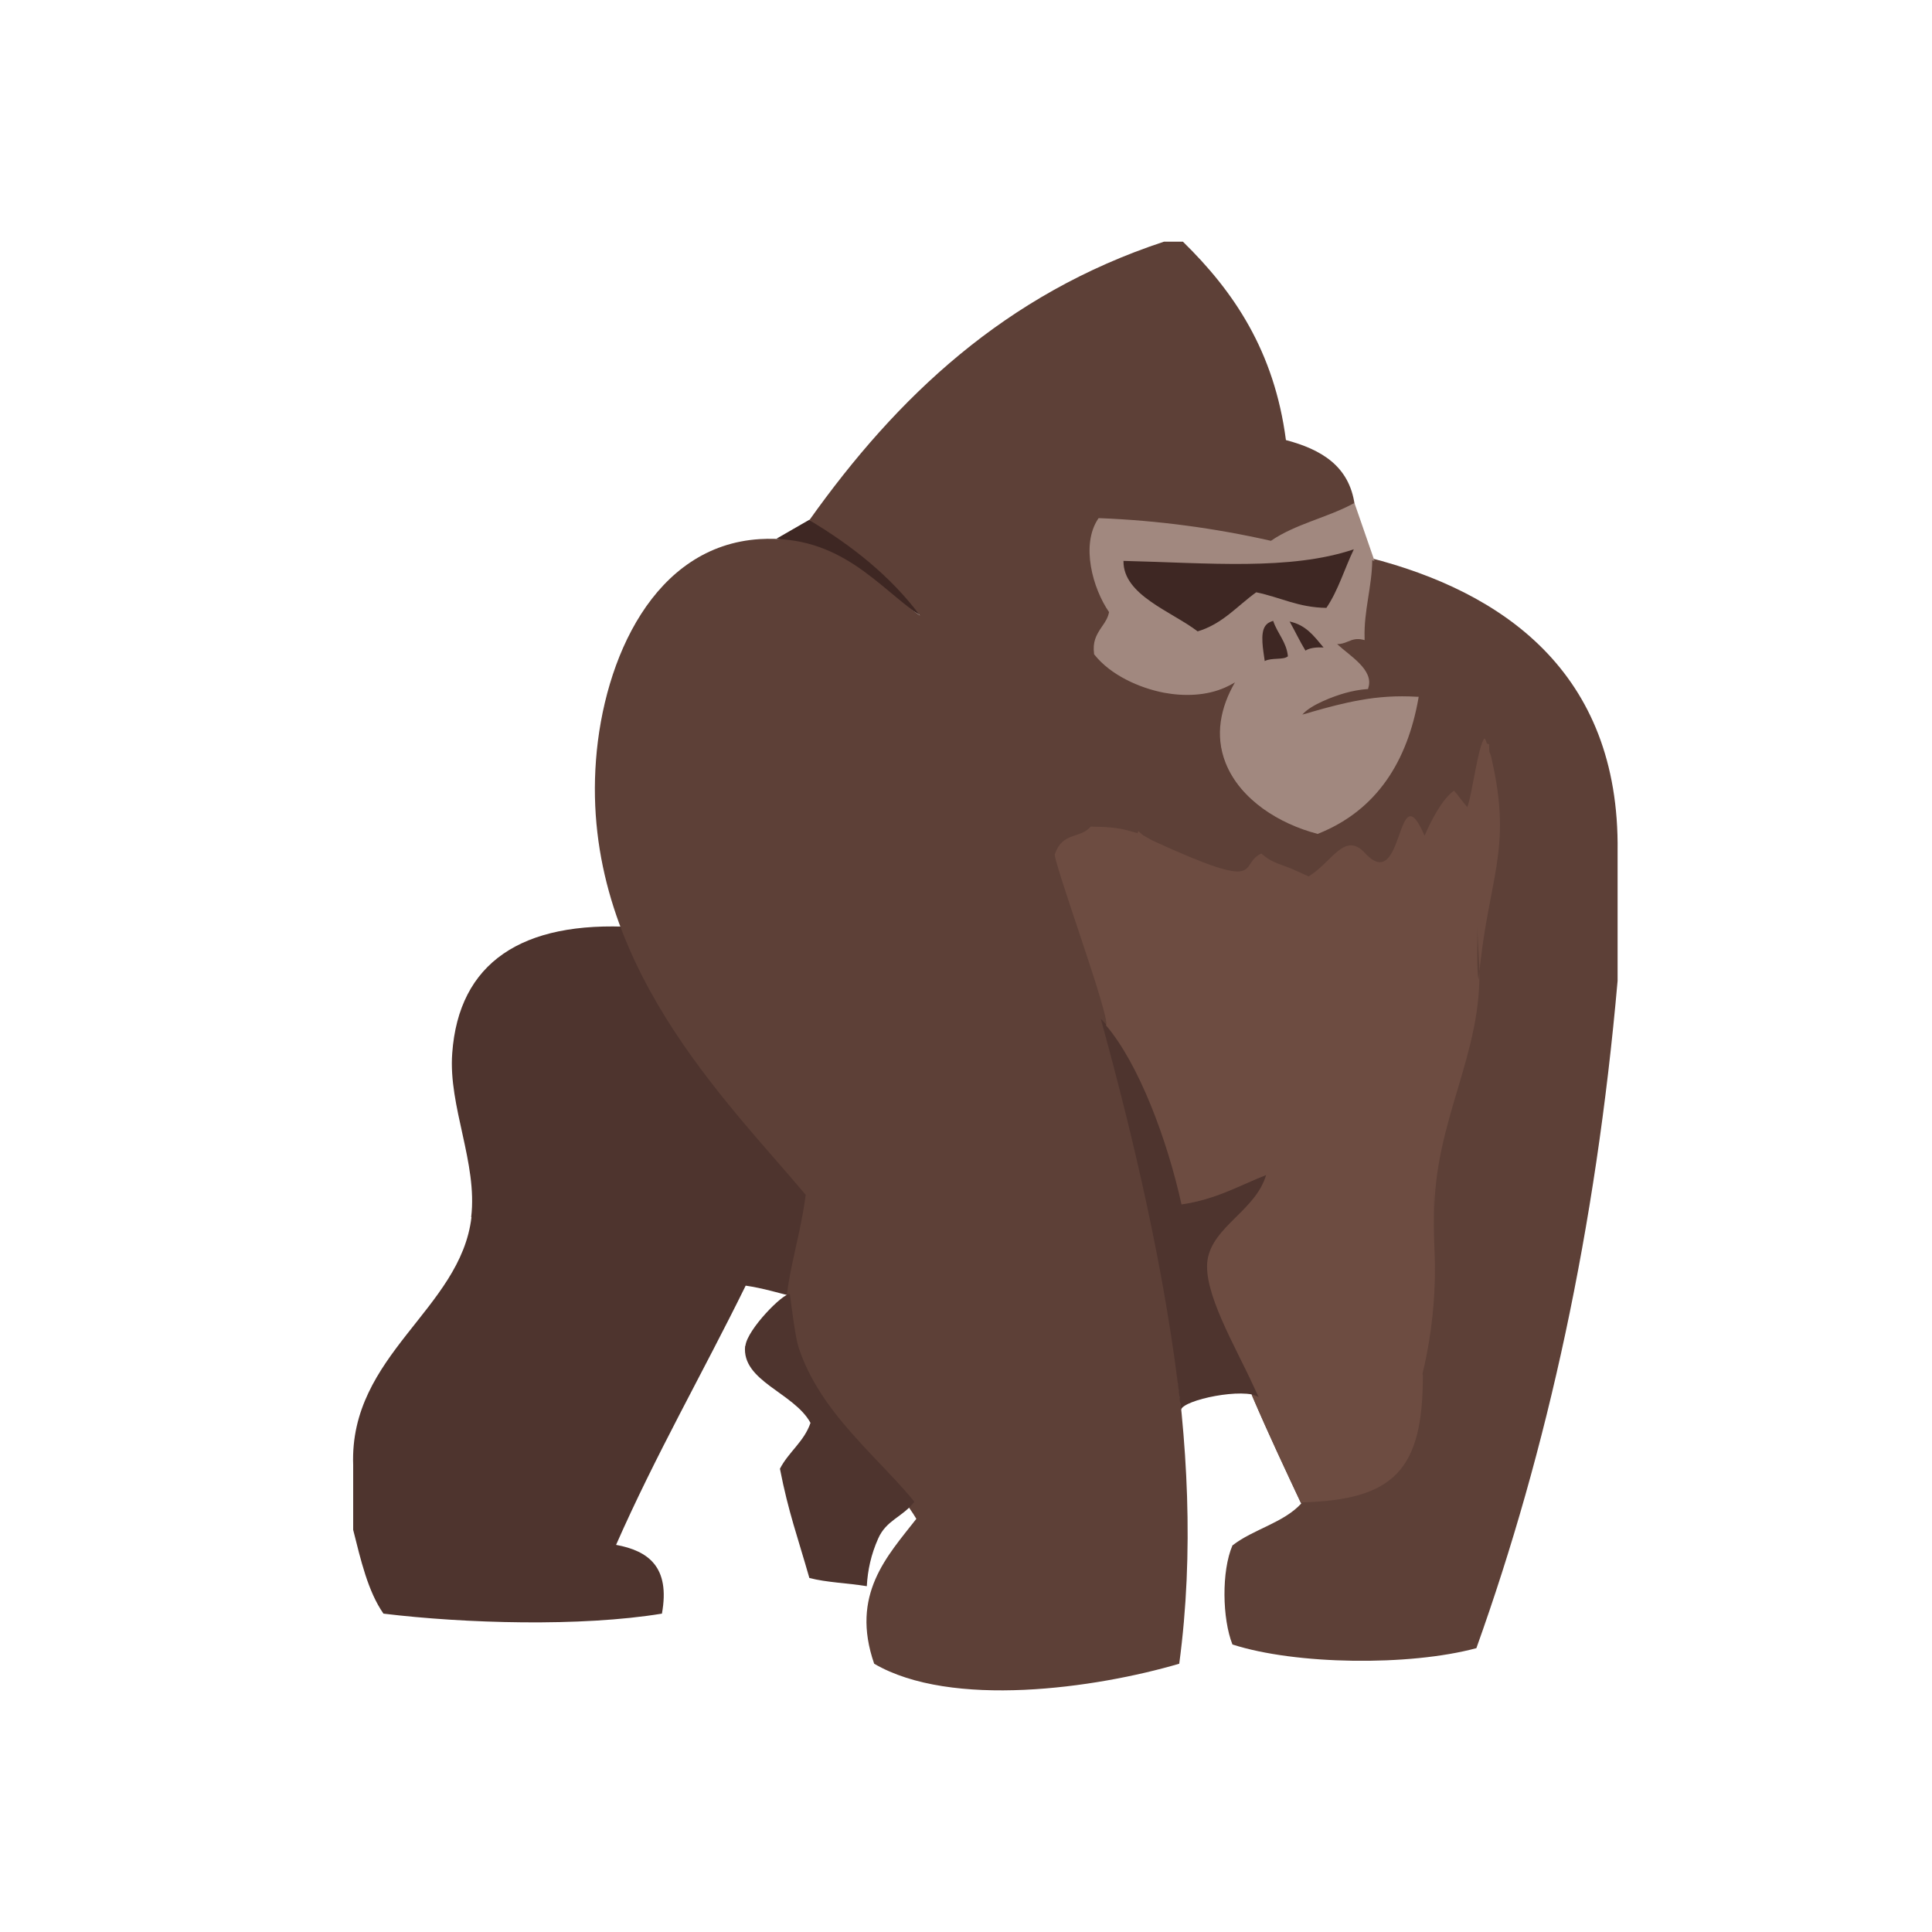 <?xml version="1.0" encoding="UTF-8"?>
<!DOCTYPE svg PUBLIC "-//W3C//DTD SVG 1.1//EN" "http://www.w3.org/Graphics/SVG/1.1/DTD/svg11.dtd">
<!-- Creator: CorelDRAW -->
<svg xmlns="http://www.w3.org/2000/svg" xml:space="preserve" width="6.827in" height="6.827in" style="shape-rendering:geometricPrecision; text-rendering:geometricPrecision; image-rendering:optimizeQuality; fill-rule:evenodd; clip-rule:evenodd"
viewBox="0 0 6.827 6.827"
 xmlns:xlink="http://www.w3.org/1999/xlink">
 <defs>
  <style type="text/css">
   <![CDATA[
    .fil5 {fill:none}
    .fil0 {fill:#3E2723}
    .fil1 {fill:#4E342E}
    .fil2 {fill:#5D4037}
    .fil4 {fill:#6D4C41}
    .fil3 {fill:#A1887F}
   ]]>
  </style>
 </defs>
 <g id="Layer_x0020_1">
  <path class="fil0" d="M2.744 1.904c0.242,0.033 0.367,0.188 0.507,0.27 -0.092,-0.145 -0.218,-0.256 -0.391,-0.337 0,-0 0.001,-0.001 0.001,-0.001l-0.118 0.068z"/>
  <path class="fil1" d="M1.666 4.301c-0.038,0.326 -0.432,0.486 -0.418,0.876 0,0.076 0,0.153 0,0.229 0.027,0.107 0.052,0.217 0.107,0.296 0.288,0.035 0.698,0.047 0.984,0 0.03,-0.165 -0.048,-0.222 -0.162,-0.243 0.14,-0.318 0.307,-0.609 0.458,-0.916 0.062,0.009 0.116,0.026 0.173,0.04 0.001,-0.098 0.026,-0.196 0.047,-0.293 0.004,-0.033 0.009,-0.065 0.018,-0.092 -0.07,-0.082 -0.142,-0.162 -0.211,-0.245 -0.095,-0.114 -0.185,-0.232 -0.263,-0.358 -0.064,-0.104 -0.118,-0.21 -0.161,-0.319 -0.395,-0.023 -0.617,0.126 -0.64,0.446 -0.014,0.188 0.09,0.388 0.067,0.579z"/>
  <path class="fil2" d="M2.106 2.686c-0.054,0.708 0.461,1.202 0.741,1.536 -0.021,0.171 -0.088,0.339 -0.067,0.485 0.038,0.278 0.343,0.465 0.458,0.66 -0.102,0.131 -0.234,0.267 -0.149,0.512 0.272,0.159 0.782,0.087 1.078,0 0.106,-0.79 -0.093,-1.585 -0.256,-2.237 0.114,0.128 0.208,0.394 0.256,0.633 0.111,-0.018 0.192,-0.068 0.283,-0.108 -0.034,0.126 -0.172,0.164 -0.189,0.283 -0.016,0.113 0.09,0.305 0.148,0.445 0.067,0.159 0.138,0.308 0.189,0.418 -0.062,0.068 -0.17,0.091 -0.243,0.148 -0.039,0.091 -0.036,0.259 0,0.35 0.223,0.072 0.625,0.077 0.862,0.013 0.251,-0.701 0.422,-1.482 0.499,-2.358 0,-0.153 0,-0.305 0,-0.458 0.008,-0.636 -0.411,-0.918 -0.876,-1.037 0.001,0.104 -0.03,0.177 -0.027,0.283 -0.05,-0.01 -0.058,0.023 -0.108,0.013 0.041,0.047 0.143,0.095 0.121,0.162 -0.1,0.008 -0.223,0.064 -0.243,0.108 0.128,-0.034 0.248,-0.076 0.418,-0.067 -0.042,0.232 -0.154,0.394 -0.35,0.472 -0.247,-0.065 -0.449,-0.282 -0.269,-0.552 -0.152,0.12 -0.414,0.042 -0.512,-0.081 -0.009,-0.076 0.044,-0.091 0.054,-0.148 -0.048,-0.069 -0.105,-0.226 -0.04,-0.323 0.22,0.009 0.42,0.038 0.607,0.081 0.084,-0.059 0.204,-0.083 0.296,-0.135 -0.019,-0.138 -0.119,-0.196 -0.243,-0.229 -0.041,-0.314 -0.184,-0.525 -0.364,-0.701 -0.022,0 -0.045,0 -0.067,0 -0.561,0.185 -0.943,0.548 -1.253,0.984 0.152,0.091 0.287,0.198 0.391,0.337 -0.148,-0.1 -0.28,-0.287 -0.566,-0.27 -0.374,0.023 -0.552,0.423 -0.579,0.781z"/>
  <path class="fil1" d="M2.633 4.756c-0.013,0.125 0.173,0.165 0.231,0.272 -0.023,0.067 -0.077,0.102 -0.108,0.162 0.03,0.154 0.063,0.242 0.104,0.386 0.061,0.016 0.136,0.018 0.203,0.029 0.003,-0.056 0.015,-0.112 0.04,-0.168 0.029,-0.066 0.085,-0.075 0.128,-0.13 -0.021,-0.027 -0.045,-0.053 -0.067,-0.077 -0.051,-0.055 -0.103,-0.107 -0.152,-0.163 -0.082,-0.092 -0.154,-0.193 -0.191,-0.309 -0.01,-0.03 -0.025,-0.147 -0.029,-0.179 -0,-0.002 -0.001,-0.004 -0.001,-0.006 -0.023,-0.005 -0.151,0.125 -0.157,0.183z"/>
  <path class="fil0" d="M4.505 2.187c-0.074,0.012 -0.046,0.099 -0.04,0.162 0.018,-0.022 0.076,-0.005 0.094,-0.027 -0.004,-0.059 -0.04,-0.085 -0.054,-0.135z"/>
  <path class="fil0" d="M4.545 2.187c0.024,0.039 0.043,0.083 0.068,0.121 0.016,-0.015 0.048,-0.015 0.081,-0.013 -0.039,-0.046 -0.072,-0.099 -0.148,-0.108z"/>
  <path class="fil3" d="M4.361 2.413c-0.01,0.006 -0.02,0.011 -0.031,0.016 -0.067,0.03 -0.145,0.032 -0.216,0.019 -0.089,-0.017 -0.19,-0.063 -0.247,-0.135l-0.001 -0.001 -0 -0.002c-0.005,-0.041 0.006,-0.064 0.028,-0.096 0.012,-0.017 0.021,-0.031 0.025,-0.051 -0.058,-0.084 -0.1,-0.237 -0.039,-0.329l0.002 -0.003 0.004 0c0.204,0.008 0.406,0.035 0.605,0.08 0.086,-0.059 0.196,-0.081 0.288,-0.13l0.007 -0.004 0.071 0.205 -0.008 -0.002c-0.001,0.093 -0.03,0.18 -0.027,0.274l0 0.008 -0.008 -0.002c-0.02,-0.004 -0.032,-0.001 -0.051,0.007 -0.014,0.006 -0.025,0.009 -0.038,0.009 0.045,0.042 0.131,0.091 0.11,0.155l-0.001 0.004 -0.004 0c-0.026,0.002 -0.052,0.007 -0.077,0.014 -0.036,0.01 -0.12,0.04 -0.151,0.076 0.012,-0.003 0.023,-0.006 0.035,-0.01 0.056,-0.016 0.112,-0.031 0.169,-0.041 0.066,-0.012 0.132,-0.016 0.199,-0.012l0.008 0 -0.001 0.007c-0.039,0.218 -0.144,0.393 -0.354,0.477l-0.002 0.001 -0.002 -0.001c-0.131,-0.034 -0.271,-0.119 -0.323,-0.25 -0.039,-0.098 -0.018,-0.197 0.033,-0.285zm0.315 -0.273c0.036,-0.056 0.058,-0.123 0.085,-0.184 -0.114,0.036 -0.24,0.044 -0.358,0.046 -0.139,0.002 -0.278,-0.006 -0.417,-0.01 0.001,0.012 0.003,0.023 0.007,0.034 0.032,0.084 0.171,0.14 0.243,0.194 0.082,-0.026 0.13,-0.084 0.197,-0.133l0.002 -0.002 0.003 0.001c0.028,0.006 0.056,0.014 0.083,0.023 0.053,0.016 0.099,0.029 0.154,0.031zm-0.119 0.056c0.019,0.034 0.036,0.07 0.056,0.103 0.017,-0.011 0.043,-0.012 0.064,-0.011 -0.035,-0.042 -0.063,-0.08 -0.121,-0.092zm-0.088 0.14c0.024,-0.013 0.067,-0.003 0.082,-0.017 -0.005,-0.051 -0.037,-0.08 -0.052,-0.125 -0.011,0.003 -0.021,0.008 -0.028,0.018 -0.019,0.027 -0.007,0.086 -0.002,0.123z"/>
  <path class="fil0" d="M3.97 1.983c-0.001,0.12 0.169,0.177 0.262,0.248 0.088,-0.026 0.14,-0.09 0.207,-0.138 0.084,0.017 0.149,0.054 0.248,0.055 0.041,-0.06 0.064,-0.138 0.097,-0.207 -0.225,0.076 -0.517,0.048 -0.814,0.041z"/>
  <path class="fil1" d="M3.89 3.601c0.111,0.403 0.231,0.903 0.283,1.381 0.008,-0.036 0.224,-0.08 0.277,-0.045 -0.006,-0.013 -0.013,-0.027 -0.019,-0.041 -0.064,-0.14 -0.18,-0.331 -0.162,-0.445 0.018,-0.119 0.17,-0.174 0.207,-0.3 -0.1,0.04 -0.177,0.086 -0.299,0.104 -0.053,-0.24 -0.161,-0.526 -0.286,-0.654z"/>
  <path class="fil4" d="M4.14 3.228c0.124,0.338 0.327,0.686 0.496,1.003 0.009,0.017 0.051,0.11 0.063,0.122 0.001,-0.001 -7.87402e-005,-0.133 0.001,-0.137 0.059,0.158 0.098,0.374 0.143,0.493 0.023,-0.019 0.005,-0.053 0.051,-0.091 0.033,0.031 -0.045,0.295 0.001,0.479l0.007 0.028c0.003,0.012 0.016,0.08 0.013,0.086l0.005 -0.017c-0.095,0.111 0.173,-0.241 0.149,-0.775l-0.001 -0.027c-0.003,-0.079 0,-0.161 0,-0.24 0,0.048 0,0.095 0,0.143 0,-0.341 0.173,-0.57 0.159,-0.888 -0.002,-0.044 -0.006,-0.086 -0.006,-0.13 0,0.038 -0.004,0.155 0.004,0.185 0.032,-0.362 0.122,-0.452 0.045,-0.784 -0.006,-0.027 -0.008,-0.008 -0.008,-0.048 -0.014,-0.003 -0.005,-0.006 -0.016,-0.021 -0.022,0.019 -0.045,0.204 -0.061,0.243 -0.015,-0.016 -0.034,-0.044 -0.047,-0.058 -0.043,0.03 -0.083,0.11 -0.104,0.159 -0.101,-0.233 -0.071,0.214 -0.211,0.061 -0.072,-0.078 -0.117,0.034 -0.199,0.083l-0.046 -0.021c-0.052,-0.024 -0.077,-0.022 -0.121,-0.06 -0.085,0.04 0.024,0.141 -0.383,-0.045l-0.014 -0.006c-0.021,-0.01 -0.031,-0.024 -0.038,-0.028l-0.004 0.014c0.002,0.063 0.107,0.238 0.122,0.278z"/>
  <path class="fil4" d="M4.597 5.309c0.332,-0.008 0.431,-0.117 0.431,-0.449 0,-0.005 -0.01,-0.01 -0.01,-0.014 0.001,-0.163 -0.133,-0.536 -0.166,-0.695 -0.011,-0.052 -0.015,-0.465 -0.015,-0.55 -0.048,0.005 -0.68,-0.622 -0.821,-0.658 -0.01,-0.003 -0.018,-0.005 -0.026,-0.007 -0.037,-0.012 -0.094,-0.015 -0.136,-0.015 -0.036,0.043 -0.099,0.018 -0.126,0.096 -0.016,0.003 0.202,0.593 0.18,0.606 0.117,0.137 0.217,0.406 0.267,0.633 0.122,-0.018 0.2,-0.065 0.299,-0.104 -0.037,0.126 -0.188,0.181 -0.207,0.3 -0.017,0.113 0.098,0.305 0.162,0.445 0.006,0.014 0.013,0.027 0.019,0.041 -0.006,-0.004 -0.015,-0.007 -0.025,-0.009 0.062,0.145 0.126,0.28 0.174,0.382z"/>
  <rect class="fil5" width="6.827" height="6.827"/>
 </g>
</svg>
